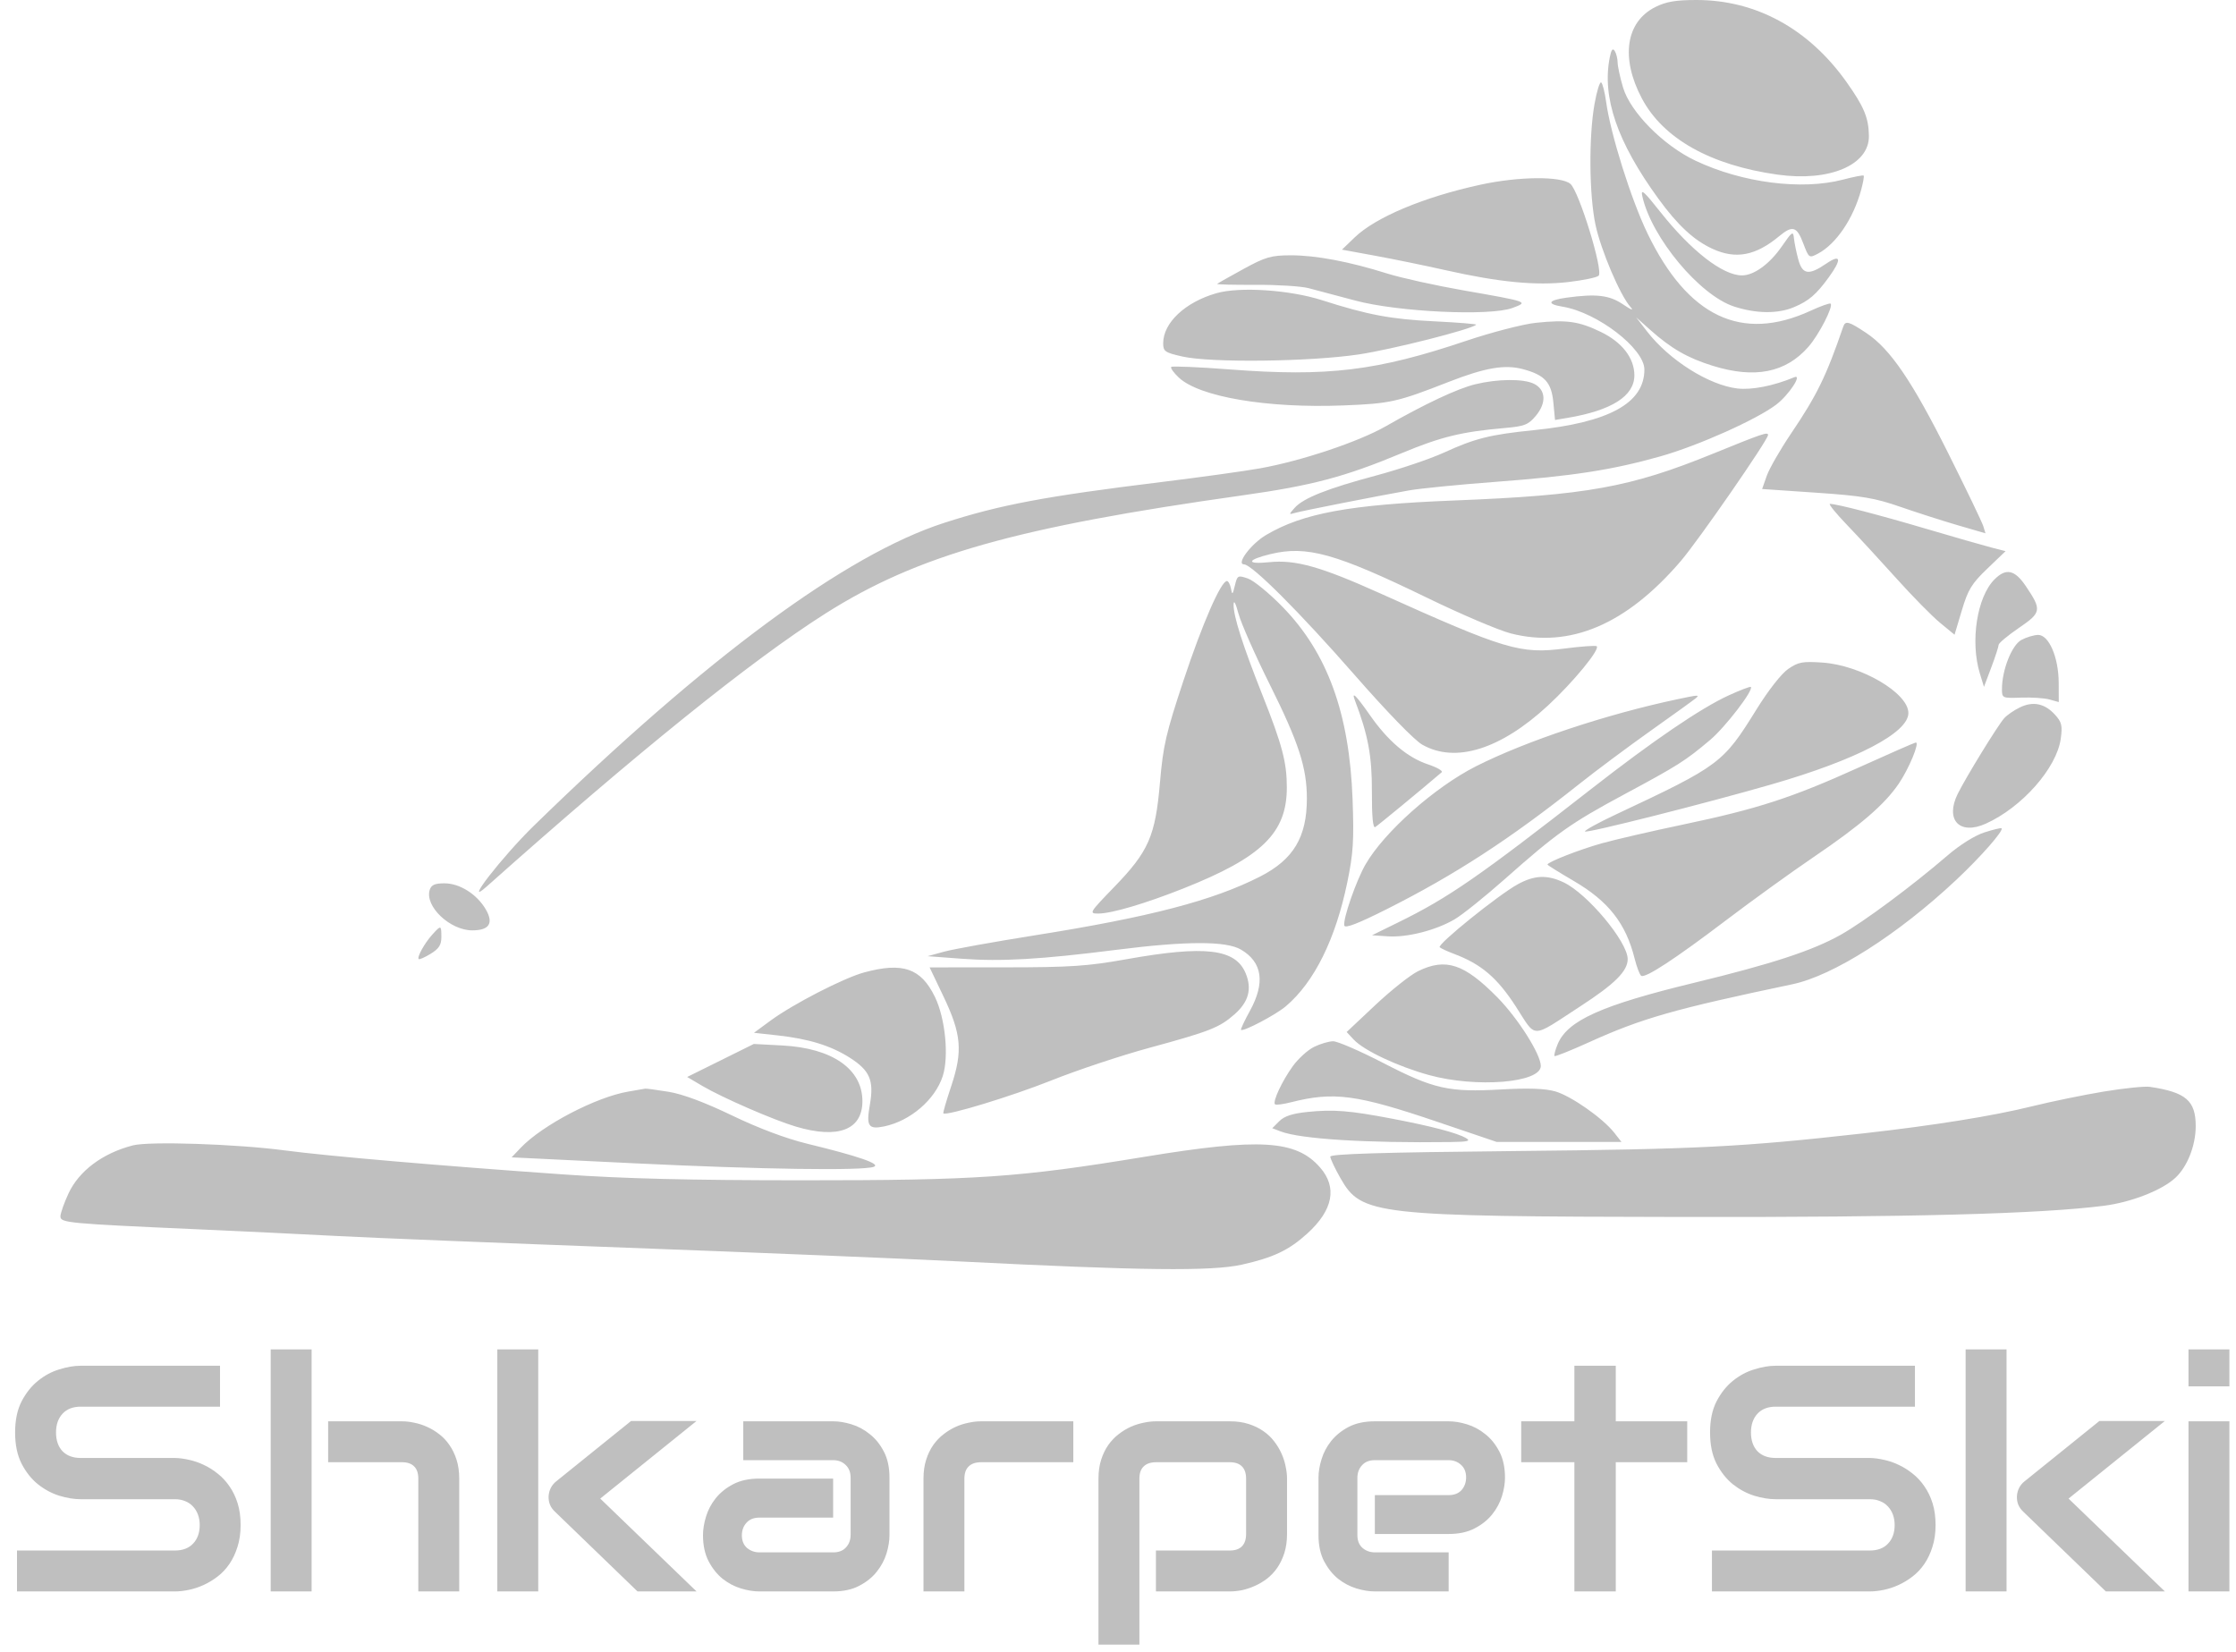 <svg width="111" height="82" viewBox="0 0 111 82" fill="none" xmlns="http://www.w3.org/2000/svg">
<path fill-rule="evenodd" clip-rule="evenodd" d="M82.179 0.347C80.706 1.08 80.44 2.875 81.506 4.886C82.565 6.883 84.916 8.203 88.243 8.669C90.821 9.03 92.797 8.193 92.777 6.746C92.765 5.851 92.534 5.296 91.667 4.075C89.787 1.427 87.176 -0 84.214 5.8399e-08C83.193 5.8399e-08 82.71 0.082 82.179 0.347ZM79.913 2.842C79.517 4.83 80.283 7.055 82.33 9.869C83.29 11.188 84.097 11.934 85.021 12.356C86.173 12.882 87.155 12.694 88.321 11.726C88.987 11.174 89.197 11.236 89.518 12.082C89.795 12.812 89.808 12.821 90.237 12.597C91.145 12.12 91.999 10.865 92.391 9.429C92.49 9.068 92.547 8.747 92.516 8.717C92.486 8.686 92.025 8.776 91.491 8.916C89.437 9.453 86.497 9.077 84.173 7.979C82.574 7.224 80.932 5.565 80.57 4.338C80.424 3.845 80.303 3.285 80.302 3.096C80.3 2.906 80.236 2.651 80.159 2.529C80.061 2.373 79.988 2.466 79.913 2.842ZM79.156 5.159C78.865 6.794 78.889 9.687 79.205 11.165C79.475 12.425 80.426 14.66 80.937 15.234C81.12 15.439 80.993 15.396 80.571 15.11C79.893 14.649 79.244 14.573 77.756 14.778C76.842 14.904 76.762 15.092 77.567 15.223C79.29 15.504 81.631 17.302 81.631 18.344C81.631 20.011 79.88 20.972 76.157 21.352C73.969 21.574 73.233 21.758 71.68 22.468C70.997 22.78 69.482 23.292 68.312 23.605C65.883 24.255 64.7 24.725 64.266 25.213C63.972 25.544 63.973 25.551 64.296 25.459C64.649 25.357 68.28 24.641 69.936 24.346C70.483 24.248 72.424 24.056 74.249 23.919C78.091 23.631 80.025 23.331 82.43 22.653C84.297 22.126 87.219 20.819 88.183 20.08C88.809 19.6 89.497 18.55 89.069 18.728C88.039 19.157 86.958 19.369 86.244 19.284C84.83 19.116 82.87 17.879 81.772 16.463L81.225 15.756L81.92 16.375C82.96 17.302 83.777 17.771 85.022 18.158C87.115 18.808 88.649 18.502 89.777 17.212C90.296 16.617 91.018 15.214 90.877 15.073C90.838 15.033 90.389 15.192 89.88 15.427C86.465 16.998 83.791 15.732 81.79 11.597C80.972 9.907 79.95 6.654 79.729 5.041C79.663 4.561 79.553 4.134 79.485 4.091C79.416 4.048 79.268 4.529 79.156 5.159ZM73.498 9.168C70.685 9.778 68.288 10.783 67.246 11.788L66.618 12.393L68.277 12.697C69.189 12.865 70.763 13.187 71.774 13.415C74.416 14.009 76.241 14.186 77.846 14.002C78.591 13.916 79.273 13.774 79.361 13.686C79.602 13.443 78.385 9.491 77.958 9.128C77.494 8.736 75.405 8.755 73.498 9.168ZM81.531 9.753C81.991 11.802 84.379 14.665 86.088 15.218C87.189 15.574 88.254 15.585 89.054 15.249C89.792 14.939 90.157 14.627 90.78 13.772C91.446 12.856 91.394 12.585 90.649 13.093C89.789 13.68 89.476 13.632 89.271 12.88C89.177 12.536 89.081 12.067 89.057 11.838C89.017 11.453 88.971 11.483 88.458 12.225C87.853 13.102 87.074 13.67 86.477 13.671C85.521 13.672 83.947 12.448 82.417 10.514C81.596 9.477 81.439 9.342 81.531 9.753ZM61.724 13.356C61.04 13.73 60.454 14.062 60.422 14.093C60.391 14.123 61.249 14.145 62.33 14.139C63.411 14.134 64.594 14.208 64.959 14.304C65.324 14.399 66.369 14.677 67.282 14.921C69.398 15.487 73.967 15.702 75.079 15.288C75.897 14.984 75.895 14.983 72.673 14.419C71.259 14.172 69.542 13.792 68.858 13.576C66.991 12.988 65.315 12.671 64.077 12.674C63.096 12.676 62.825 12.754 61.724 13.356ZM60.389 14.554C58.836 14.998 57.745 16.022 57.743 17.036C57.743 17.444 57.826 17.501 58.697 17.698C60.108 18.016 65.005 17.959 67.448 17.595C69.093 17.349 73.052 16.348 73.279 16.119C73.314 16.084 72.389 16.01 71.224 15.952C69.042 15.845 67.915 15.634 65.623 14.901C64.019 14.388 61.543 14.224 60.389 14.554ZM76.24 16.025C75.601 16.092 74.042 16.496 72.774 16.923C68.339 18.415 65.905 18.709 61.067 18.34C59.509 18.221 58.193 18.165 58.143 18.215C58.093 18.265 58.263 18.503 58.52 18.744C59.544 19.705 62.912 20.275 66.685 20.126C69.029 20.033 69.349 19.961 71.927 18.954C73.728 18.25 74.71 18.083 75.614 18.328C76.687 18.618 77.017 18.982 77.112 19.98L77.195 20.848L77.796 20.747C80.005 20.378 81.134 19.662 81.134 18.631C81.134 17.776 80.528 16.991 79.475 16.48C78.38 15.948 77.773 15.863 76.24 16.025ZM91.503 16.214C90.656 18.681 90.201 19.612 88.906 21.53C88.372 22.321 87.831 23.263 87.705 23.622L87.476 24.275L90.16 24.458C92.434 24.613 93.071 24.72 94.329 25.157C95.147 25.441 96.434 25.853 97.189 26.074L98.564 26.474L98.454 26.117C98.394 25.92 97.613 24.296 96.719 22.508C94.925 18.919 93.837 17.322 92.647 16.53C91.779 15.952 91.609 15.905 91.503 16.214ZM73.234 19.076C72.348 19.292 70.753 20.041 68.775 21.17C67.435 21.934 64.596 22.883 62.554 23.248C61.778 23.387 59.576 23.693 57.66 23.928C51.882 24.638 49.667 25.054 46.877 25.953C41.993 27.526 35.07 32.637 26.497 40.996C24.931 42.523 22.93 45.105 24.165 44.004C31.61 37.371 37.296 32.789 40.984 30.451C45.551 27.557 50.442 26.172 61.687 24.589C65.135 24.103 66.74 23.679 69.57 22.501C71.541 21.681 72.547 21.435 74.701 21.247C75.684 21.16 75.868 21.088 76.245 20.638C76.776 20.003 76.74 19.35 76.157 19.055C75.641 18.794 74.352 18.803 73.234 19.076ZM85.035 22.522C80.929 24.194 78.758 24.586 72.175 24.845C66.999 25.049 64.68 25.476 62.85 26.558C62.105 26.999 61.349 28.006 61.756 28.015C62.154 28.024 64.524 30.395 67.249 33.509C68.847 35.336 70.213 36.744 70.604 36.966C72.248 37.902 74.493 37.202 76.85 35.019C78.095 33.866 79.429 32.244 79.267 32.081C79.222 32.035 78.506 32.086 77.675 32.193C75.473 32.477 74.737 32.257 68.519 29.457C65.56 28.125 64.308 27.773 63.001 27.908C61.84 28.027 61.881 27.792 63.072 27.505C64.874 27.07 66.299 27.468 70.848 29.676C72.536 30.496 74.403 31.291 74.996 31.443C77.934 32.197 80.739 31.003 83.44 27.849C84.318 26.823 87.769 21.838 87.769 21.595C87.769 21.427 87.503 21.518 85.035 22.522ZM91.684 26.051C92.235 26.624 93.338 27.819 94.135 28.706C94.931 29.592 95.908 30.586 96.305 30.913L97.028 31.508L97.389 30.301C97.699 29.265 97.878 28.971 98.656 28.227L99.561 27.36L98.849 27.177C98.458 27.076 97.018 26.663 95.649 26.259C93.285 25.559 91.194 25.017 90.843 25.012C90.755 25.01 91.133 25.478 91.684 26.051ZM99.009 28.764C98.141 29.636 97.799 31.842 98.284 33.429L98.489 34.096L98.852 33.131C99.052 32.6 99.216 32.096 99.216 32.012C99.216 31.927 99.667 31.549 100.219 31.173C101.347 30.403 101.367 30.283 100.565 29.094C100.015 28.279 99.582 28.187 99.009 28.764ZM61.302 29.067C61.192 29.527 61.168 29.547 61.107 29.219C61.069 29.012 60.979 28.844 60.906 28.844C60.611 28.844 59.688 30.959 58.754 33.774C57.88 36.407 57.741 37.011 57.584 38.839C57.354 41.511 57.024 42.263 55.309 44.034C54.076 45.308 54.051 45.35 54.521 45.35C55.177 45.35 56.858 44.854 58.75 44.102C62.644 42.555 63.881 41.348 63.881 39.093C63.881 37.844 63.654 36.982 62.674 34.513C61.688 32.028 61.226 30.579 61.239 30.011C61.245 29.759 61.34 29.936 61.48 30.459C61.608 30.935 62.307 32.52 63.035 33.98C64.472 36.865 64.876 38.106 64.876 39.643C64.876 41.556 64.208 42.669 62.554 43.513C60.215 44.706 57.068 45.526 51.356 46.433C49.349 46.752 47.333 47.115 46.877 47.239L46.047 47.466L47.731 47.592C49.707 47.739 51.657 47.627 55.42 47.15C58.892 46.71 60.867 46.706 61.603 47.138C62.666 47.762 62.817 48.778 62.053 50.171C61.78 50.667 61.58 51.096 61.606 51.123C61.712 51.229 63.33 50.378 63.831 49.953C65.245 48.754 66.301 46.621 66.885 43.789C67.18 42.359 67.219 41.727 67.145 39.681C66.989 35.414 65.899 32.416 63.676 30.133C63.013 29.452 62.236 28.815 61.949 28.718C61.448 28.547 61.423 28.561 61.302 29.067ZM100.342 31.77C99.869 32.028 99.382 33.263 99.382 34.202C99.382 34.657 99.396 34.663 100.336 34.63C100.86 34.611 101.495 34.654 101.746 34.724L102.202 34.852L102.198 33.891C102.194 32.629 101.71 31.509 101.173 31.518C100.964 31.522 100.589 31.635 100.342 31.77ZM88.772 33.206C88.435 33.437 87.785 34.266 87.196 35.216C85.54 37.887 85.383 38.004 80.239 40.42C79.337 40.843 78.637 41.228 78.683 41.276C78.777 41.37 84.654 39.886 87.935 38.94C92.157 37.723 94.737 36.379 94.737 35.395C94.737 34.402 92.388 33.023 90.472 32.891C89.487 32.823 89.273 32.862 88.772 33.206ZM85.826 34.515C84.434 35.152 82.073 36.759 78.977 39.176C73.419 43.517 71.911 44.56 69.438 45.775L68.111 46.427L68.886 46.48C69.85 46.547 71.289 46.18 72.217 45.632C72.605 45.402 73.721 44.507 74.697 43.642C77.279 41.354 77.967 40.866 80.636 39.431C83.309 37.995 83.662 37.771 84.89 36.736C85.646 36.1 87.067 34.249 86.915 34.1C86.883 34.069 86.393 34.256 85.826 34.515ZM67.261 34.768C67.915 36.483 68.111 37.531 68.104 39.294C68.1 40.542 68.155 41.124 68.27 41.056C68.403 40.978 70.617 39.152 71.568 38.337C71.645 38.271 71.338 38.094 70.887 37.943C69.865 37.602 68.905 36.789 68.008 35.503C67.323 34.521 67.073 34.275 67.261 34.768ZM83.29 34.706C79.747 35.455 75.748 36.786 73.268 38.041C71.22 39.077 68.718 41.299 67.79 42.907C67.325 43.711 66.661 45.621 66.734 45.945C66.769 46.099 67.415 45.849 68.858 45.123C72.241 43.419 74.96 41.651 78.397 38.919C79.218 38.266 80.823 37.07 81.963 36.261C83.104 35.453 84.108 34.728 84.194 34.652C84.381 34.487 84.305 34.491 83.29 34.706ZM100.265 35.119C99.975 35.26 99.628 35.5 99.493 35.653C99.169 36.017 97.591 38.587 97.185 39.409C96.549 40.699 97.273 41.473 98.573 40.89C100.375 40.082 102.102 38.125 102.301 36.666C102.39 36.018 102.348 35.845 102.013 35.477C101.505 34.918 100.921 34.798 100.265 35.119ZM92.249 38.11C88.948 39.604 87.246 40.156 83.539 40.934C81.988 41.26 80.18 41.677 79.52 41.862C78.411 42.172 76.82 42.794 76.82 42.918C76.82 42.947 77.408 43.313 78.125 43.732C79.846 44.737 80.709 45.836 81.145 47.578C81.253 48.006 81.4 48.394 81.474 48.44C81.681 48.568 83.16 47.599 85.698 45.673C86.974 44.705 88.929 43.294 90.043 42.538C92.368 40.959 93.545 39.945 94.253 38.911C94.762 38.167 95.313 36.837 95.103 36.859C95.038 36.866 93.754 37.429 92.249 38.11ZM98.505 41.323C98.038 41.472 97.288 41.942 96.681 42.465C94.929 43.974 92.525 45.759 91.379 46.403C89.98 47.19 87.961 47.851 84.12 48.782C79.488 49.904 77.81 50.659 77.324 51.838C77.205 52.127 77.136 52.391 77.171 52.424C77.207 52.457 77.971 52.151 78.87 51.744C81.518 50.545 83.073 50.101 88.98 48.859C91.015 48.431 94.232 46.382 97.112 43.679C98.336 42.53 99.487 41.218 99.36 41.117C99.327 41.09 98.942 41.182 98.505 41.323ZM75.354 43.891C74.395 44.413 71.319 46.894 71.471 47.024C71.539 47.083 71.856 47.229 72.175 47.349C73.529 47.857 74.318 48.528 75.246 49.959C76.297 51.58 75.945 51.583 78.48 49.935C80.172 48.834 80.802 48.204 80.802 47.611C80.802 46.756 78.805 44.362 77.625 43.803C76.811 43.417 76.18 43.441 75.354 43.891ZM21.332 44.174C21.076 44.985 22.336 46.184 23.444 46.184C24.288 46.184 24.515 45.832 24.117 45.146C23.676 44.388 22.823 43.849 22.063 43.849C21.586 43.849 21.41 43.928 21.332 44.174ZM21.462 46.392C21.079 46.815 20.69 47.514 20.785 47.609C20.819 47.643 21.086 47.526 21.379 47.347C21.788 47.097 21.91 46.906 21.91 46.52C21.91 45.918 21.896 45.913 21.462 46.392ZM55.918 47.617C53.993 47.961 53.149 48.018 49.913 48.02L46.148 48.022L46.832 49.455C47.729 51.334 47.802 52.175 47.22 53.919C46.979 54.64 46.803 55.248 46.829 55.269C46.993 55.404 50.236 54.415 52.189 53.635C53.465 53.125 55.652 52.397 57.049 52.017C60.071 51.195 60.537 51.011 61.292 50.345C61.986 49.732 62.159 49.088 61.837 48.314C61.331 47.096 59.825 46.919 55.918 47.617ZM70.402 48.207C70.019 48.393 69.064 49.15 68.278 49.888L66.851 51.23L67.205 51.609C67.709 52.148 69.385 52.938 70.931 53.365C73.284 54.014 76.489 53.755 76.489 52.916C76.489 52.338 75.355 50.547 74.332 49.509C72.689 47.842 71.773 47.538 70.402 48.207ZM42.895 48.273C41.88 48.55 39.373 49.84 38.254 50.662L37.429 51.269L38.586 51.396C40.152 51.568 41.247 51.907 42.194 52.511C43.187 53.146 43.395 53.639 43.18 54.853C42.994 55.903 43.111 56.078 43.891 55.916C45.187 55.647 46.413 54.598 46.797 53.428C47.115 52.459 46.929 50.549 46.412 49.488C45.719 48.063 44.815 47.751 42.895 48.273ZM65.228 51.971C64.919 52.123 64.447 52.553 64.177 52.926C63.645 53.662 63.165 54.69 63.293 54.819C63.338 54.863 63.693 54.818 64.083 54.719C66.215 54.178 67.347 54.329 71.371 55.694L74.3 56.687H77.397H80.494L80.138 56.233C79.569 55.505 77.984 54.397 77.196 54.175C76.694 54.034 75.867 54.005 74.525 54.081C71.922 54.229 71.176 54.062 68.669 52.768C67.516 52.173 66.396 51.687 66.18 51.689C65.965 51.691 65.536 51.818 65.228 51.971ZM35.767 52.643L34.113 53.462L34.874 53.911C35.865 54.494 38.386 55.591 39.504 55.924C41.603 56.551 42.812 56.09 42.812 54.663C42.812 53.068 41.317 52.029 38.834 51.898L37.421 51.823L35.767 52.643ZM104.442 54.185C103.438 54.352 101.833 54.681 100.875 54.918C98.931 55.399 95.982 55.872 92.497 56.262C86.451 56.94 84.302 57.048 75.203 57.139C68.586 57.205 66.038 57.282 66.039 57.417C66.04 57.52 66.269 58.005 66.548 58.494C67.587 60.315 68.223 60.387 83.539 60.412C94.871 60.43 101.267 60.26 104.439 59.856C105.799 59.682 107.318 59.089 107.988 58.47C108.581 57.923 108.996 56.876 109 55.918C109.005 54.64 108.519 54.219 106.723 53.952C106.472 53.914 105.445 54.02 104.442 54.185ZM31.185 54.188C29.588 54.46 26.92 55.854 25.852 56.975L25.398 57.452L31.492 57.747C37.763 58.051 42.848 58.125 43.38 57.92C43.739 57.781 42.627 57.396 40.075 56.776C39.018 56.518 37.663 56.01 36.338 55.372C34.974 54.716 33.89 54.312 33.186 54.197C32.596 54.101 32.075 54.031 32.029 54.041C31.984 54.051 31.604 54.117 31.185 54.188ZM64.905 55.198C64.16 55.274 63.754 55.407 63.507 55.656L63.158 56.006L63.571 56.164C64.564 56.544 67.819 56.747 72.01 56.692C72.876 56.68 73.026 56.641 72.775 56.495C72.339 56.24 71.056 55.903 69.106 55.532C66.99 55.128 66.203 55.066 64.905 55.198ZM6.601 56.857C5.096 57.243 3.921 58.121 3.397 59.252C3.179 59.721 3.001 60.23 3 60.382C2.998 60.703 3.355 60.737 9.8 61.023C12.035 61.123 15.171 61.273 16.767 61.358C18.364 61.443 24.822 61.704 31.117 61.938C37.413 62.172 44.841 62.478 47.623 62.618C56.682 63.075 60.139 63.114 61.651 62.778C63.206 62.431 63.987 62.06 64.894 61.236C66.177 60.072 66.396 58.943 65.532 57.955C64.342 56.592 62.554 56.483 56.83 57.423C50.571 58.452 48.513 58.593 39.827 58.591C34.209 58.59 30.985 58.51 27.965 58.299C21.846 57.87 16.259 57.389 14.127 57.106C11.74 56.79 7.422 56.647 6.601 56.857Z" fill="#bfbfbf"/>
<path d="M11.945 75.703C11.945 76.104 11.893 76.466 11.789 76.789C11.69 77.107 11.557 77.388 11.391 77.633C11.224 77.878 11.029 78.086 10.805 78.258C10.581 78.43 10.349 78.57 10.109 78.68C9.87 78.789 9.625 78.87 9.375 78.922C9.13 78.974 8.898 79 8.68 79H0.844V76.969H8.68C9.07 76.969 9.372 76.854 9.586 76.625C9.805 76.396 9.914 76.088 9.914 75.703C9.914 75.516 9.885 75.344 9.828 75.188C9.771 75.031 9.688 74.896 9.578 74.781C9.474 74.667 9.344 74.578 9.188 74.516C9.036 74.453 8.867 74.422 8.68 74.422H4.008C3.68 74.422 3.326 74.365 2.945 74.25C2.565 74.13 2.211 73.94 1.883 73.68C1.56 73.419 1.289 73.078 1.07 72.656C0.857 72.234 0.75 71.719 0.75 71.109C0.75 70.5 0.857 69.987 1.07 69.57C1.289 69.148 1.56 68.807 1.883 68.547C2.211 68.281 2.565 68.091 2.945 67.977C3.326 67.857 3.68 67.797 4.008 67.797H10.922V69.828H4.008C3.622 69.828 3.32 69.945 3.102 70.18C2.888 70.414 2.781 70.724 2.781 71.109C2.781 71.5 2.888 71.81 3.102 72.039C3.32 72.263 3.622 72.375 4.008 72.375H8.68H8.695C8.914 72.38 9.146 72.412 9.391 72.469C9.635 72.521 9.878 72.604 10.117 72.719C10.362 72.833 10.594 72.979 10.812 73.156C11.031 73.328 11.224 73.537 11.391 73.781C11.562 74.026 11.698 74.307 11.797 74.625C11.896 74.943 11.945 75.302 11.945 75.703ZM22.797 79H20.766V73.398C20.766 73.133 20.698 72.932 20.562 72.797C20.427 72.656 20.224 72.586 19.953 72.586H16.289V70.555H19.953C20.146 70.555 20.349 70.578 20.562 70.625C20.776 70.667 20.987 70.734 21.195 70.828C21.409 70.922 21.612 71.044 21.805 71.195C21.997 71.341 22.167 71.521 22.312 71.734C22.458 71.943 22.576 72.185 22.664 72.461C22.753 72.737 22.797 73.049 22.797 73.398V79ZM15.469 79H13.438V66.984H15.469V79ZM34.578 79H31.648L27.555 75.047C27.326 74.838 27.219 74.578 27.234 74.266C27.245 74.12 27.281 73.984 27.344 73.859C27.412 73.729 27.503 73.62 27.617 73.531L31.328 70.539H34.578L29.797 74.391L34.578 79ZM26.719 79H24.688V66.984H26.719V79ZM44.156 76.203C44.156 76.484 44.107 76.789 44.008 77.117C43.909 77.44 43.747 77.742 43.523 78.023C43.305 78.299 43.016 78.531 42.656 78.719C42.302 78.906 41.87 79 41.359 79H37.695C37.414 79 37.109 78.951 36.781 78.852C36.458 78.753 36.156 78.594 35.875 78.375C35.599 78.151 35.367 77.862 35.18 77.508C34.992 77.148 34.898 76.713 34.898 76.203C34.898 75.922 34.948 75.617 35.047 75.289C35.146 74.961 35.305 74.659 35.523 74.383C35.747 74.102 36.036 73.867 36.391 73.68C36.75 73.492 37.185 73.398 37.695 73.398H41.359V75.336H37.695C37.419 75.336 37.206 75.422 37.055 75.594C36.904 75.76 36.828 75.969 36.828 76.219C36.828 76.484 36.914 76.693 37.086 76.844C37.263 76.99 37.471 77.062 37.711 77.062H41.359C41.635 77.062 41.849 76.979 42 76.812C42.151 76.646 42.227 76.438 42.227 76.188V73.352C42.227 73.086 42.143 72.875 41.977 72.719C41.815 72.562 41.609 72.484 41.359 72.484H36.898V70.555H41.359C41.641 70.555 41.943 70.604 42.266 70.703C42.594 70.802 42.896 70.963 43.172 71.188C43.453 71.406 43.688 71.695 43.875 72.055C44.062 72.409 44.156 72.841 44.156 73.352V76.203ZM53.281 72.586H48.711C48.435 72.586 48.227 72.656 48.086 72.797C47.945 72.932 47.875 73.133 47.875 73.398V79H45.844V73.398C45.844 73.049 45.888 72.737 45.977 72.461C46.065 72.185 46.182 71.943 46.328 71.734C46.479 71.521 46.651 71.341 46.844 71.195C47.036 71.044 47.237 70.922 47.445 70.828C47.659 70.734 47.872 70.667 48.086 70.625C48.305 70.578 48.508 70.555 48.695 70.555H53.281V72.586ZM63.891 76.148C63.891 76.497 63.846 76.812 63.758 77.094C63.669 77.37 63.552 77.615 63.406 77.828C63.26 78.037 63.091 78.216 62.898 78.367C62.706 78.513 62.503 78.633 62.289 78.727C62.081 78.82 61.87 78.891 61.656 78.938C61.443 78.979 61.24 79 61.047 79H57.383V76.969H61.047C61.318 76.969 61.521 76.898 61.656 76.758C61.792 76.617 61.859 76.414 61.859 76.148V73.414C61.859 73.133 61.789 72.924 61.648 72.789C61.513 72.654 61.312 72.586 61.047 72.586H57.398C57.122 72.586 56.914 72.656 56.773 72.797C56.633 72.932 56.562 73.133 56.562 73.398V81.641H54.531V73.398C54.531 73.049 54.575 72.737 54.664 72.461C54.753 72.185 54.87 71.943 55.016 71.734C55.167 71.521 55.339 71.341 55.531 71.195C55.724 71.044 55.925 70.922 56.133 70.828C56.346 70.734 56.56 70.667 56.773 70.625C56.992 70.578 57.195 70.555 57.383 70.555H61.047C61.396 70.555 61.708 70.599 61.984 70.688C62.26 70.776 62.503 70.893 62.711 71.039C62.925 71.185 63.104 71.354 63.25 71.547C63.401 71.74 63.523 71.943 63.617 72.156C63.711 72.365 63.779 72.576 63.82 72.789C63.867 73.003 63.891 73.206 63.891 73.398V76.148ZM74.711 73.352C74.711 73.633 74.662 73.938 74.562 74.266C74.463 74.588 74.302 74.891 74.078 75.172C73.859 75.448 73.57 75.68 73.211 75.867C72.857 76.055 72.424 76.148 71.914 76.148H68.25V74.219H71.914C72.19 74.219 72.404 74.135 72.555 73.969C72.706 73.797 72.781 73.586 72.781 73.336C72.781 73.07 72.695 72.862 72.523 72.711C72.357 72.56 72.154 72.484 71.914 72.484H68.25C67.974 72.484 67.76 72.57 67.609 72.742C67.458 72.909 67.383 73.117 67.383 73.367V76.203C67.383 76.474 67.466 76.685 67.633 76.836C67.805 76.987 68.016 77.062 68.266 77.062H71.914V79H68.25C67.969 79 67.664 78.951 67.336 78.852C67.013 78.753 66.711 78.594 66.43 78.375C66.154 78.151 65.922 77.862 65.734 77.508C65.547 77.148 65.453 76.713 65.453 76.203V73.352C65.453 73.07 65.503 72.768 65.602 72.445C65.701 72.117 65.859 71.815 66.078 71.539C66.302 71.258 66.591 71.023 66.945 70.836C67.305 70.648 67.74 70.555 68.25 70.555H71.914C72.195 70.555 72.497 70.604 72.82 70.703C73.148 70.802 73.451 70.963 73.727 71.188C74.008 71.406 74.242 71.695 74.43 72.055C74.617 72.409 74.711 72.841 74.711 73.352ZM83.758 72.586H80.211V79H78.156V72.586H75.516V70.555H78.156V67.797H80.211V70.555H83.758V72.586ZM96.086 75.703C96.086 76.104 96.034 76.466 95.93 76.789C95.831 77.107 95.698 77.388 95.531 77.633C95.365 77.878 95.169 78.086 94.945 78.258C94.721 78.43 94.49 78.57 94.25 78.68C94.01 78.789 93.766 78.87 93.516 78.922C93.271 78.974 93.039 79 92.82 79H84.984V76.969H92.82C93.211 76.969 93.513 76.854 93.727 76.625C93.945 76.396 94.055 76.088 94.055 75.703C94.055 75.516 94.026 75.344 93.969 75.188C93.912 75.031 93.828 74.896 93.719 74.781C93.615 74.667 93.484 74.578 93.328 74.516C93.177 74.453 93.008 74.422 92.82 74.422H88.148C87.82 74.422 87.466 74.365 87.086 74.25C86.706 74.13 86.352 73.94 86.023 73.68C85.701 73.419 85.43 73.078 85.211 72.656C84.997 72.234 84.891 71.719 84.891 71.109C84.891 70.5 84.997 69.987 85.211 69.57C85.43 69.148 85.701 68.807 86.023 68.547C86.352 68.281 86.706 68.091 87.086 67.977C87.466 67.857 87.82 67.797 88.148 67.797H95.062V69.828H88.148C87.763 69.828 87.461 69.945 87.242 70.18C87.029 70.414 86.922 70.724 86.922 71.109C86.922 71.5 87.029 71.81 87.242 72.039C87.461 72.263 87.763 72.375 88.148 72.375H92.82H92.836C93.055 72.38 93.287 72.412 93.531 72.469C93.776 72.521 94.018 72.604 94.258 72.719C94.503 72.833 94.734 72.979 94.953 73.156C95.172 73.328 95.365 73.537 95.531 73.781C95.703 74.026 95.838 74.307 95.938 74.625C96.037 74.943 96.086 75.302 96.086 75.703ZM107.469 79H104.539L100.445 75.047C100.216 74.838 100.109 74.578 100.125 74.266C100.135 74.12 100.172 73.984 100.234 73.859C100.302 73.729 100.393 73.62 100.508 73.531L104.219 70.539H107.469L102.688 74.391L107.469 79ZM99.609 79H97.578V66.984H99.609V79ZM110.672 68.82H108.641V66.984H110.672V68.82ZM110.672 79H108.641V70.555H110.672V79Z" fill="#bfbfbf"/>
</svg>
